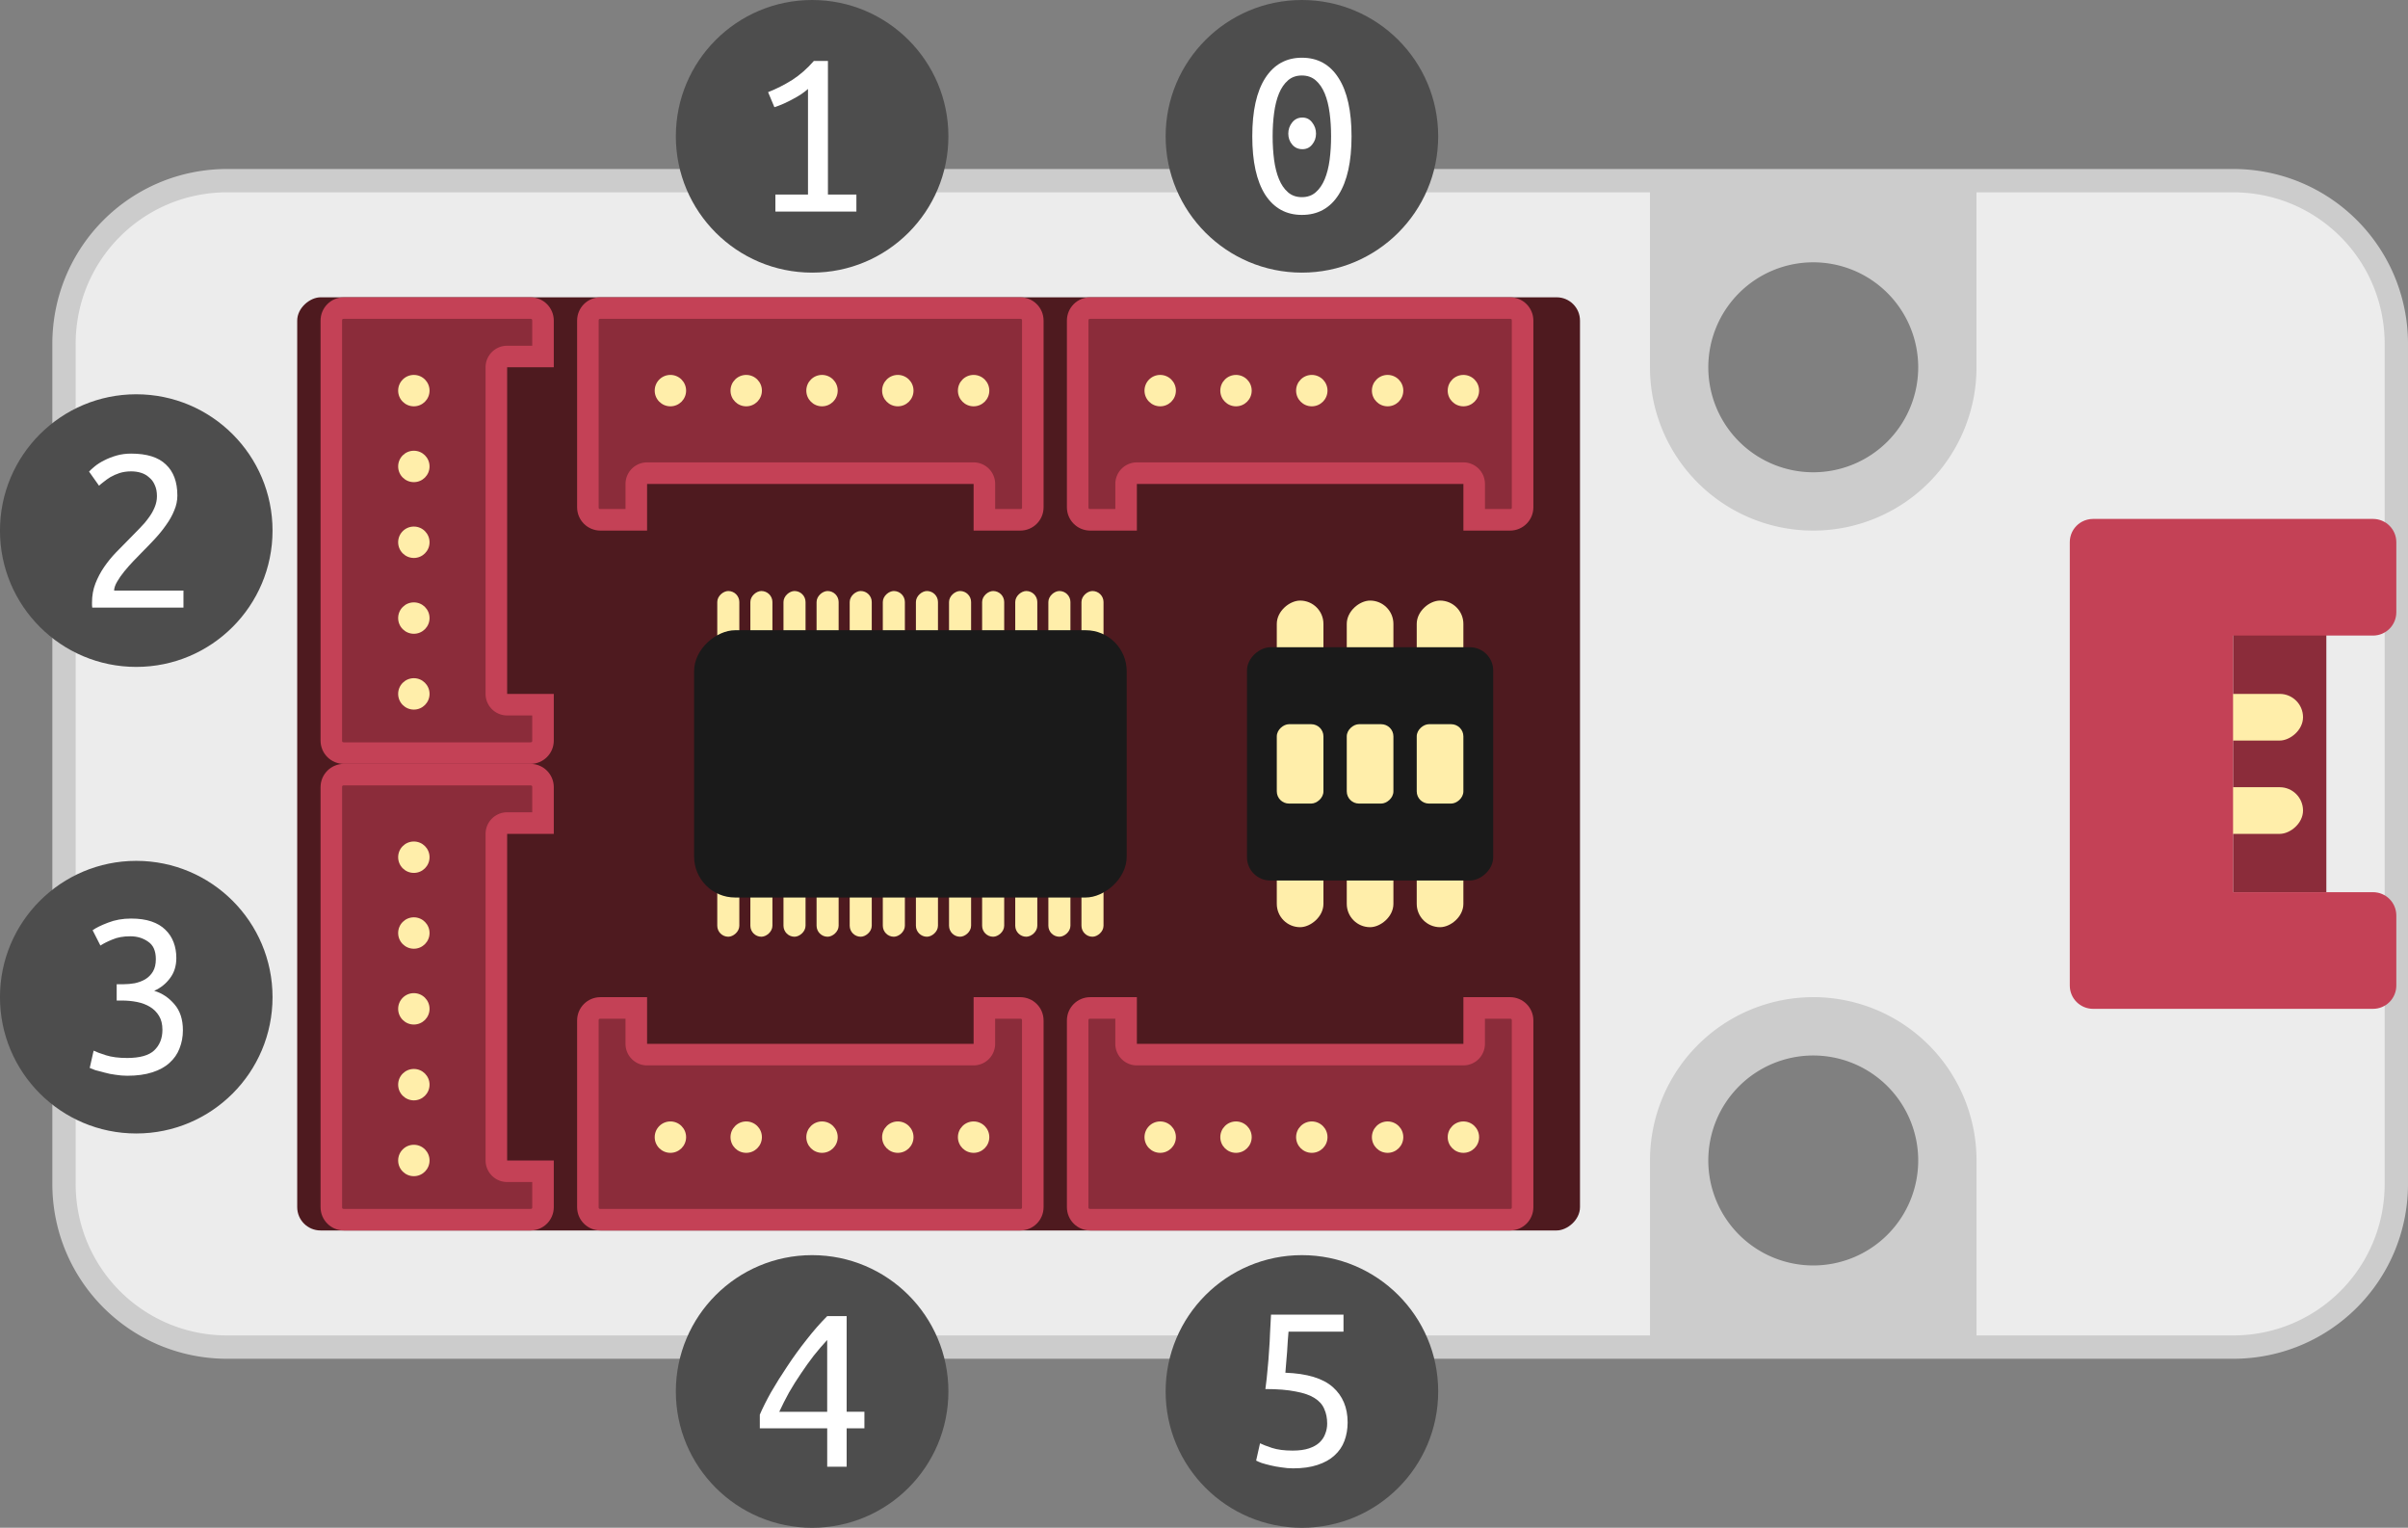 <?xml version="1.0" encoding="UTF-8" standalone="no"?>
<!-- Created with Inkscape (http://www.inkscape.org/) -->

<svg
   width="103.244mm"
   height="65.488mm"
   viewBox="0 0 103.244 65.488"
   version="1.1"
   id="svg1"
   xml:space="preserve"
   sodipodi:docname="pahub.svg"
   inkscape:version="1.4.2 (ebf0e940, 2025-05-08)"
   xmlns:inkscape="http://www.inkscape.org/namespaces/inkscape"
   xmlns:sodipodi="http://sodipodi.sourceforge.net/DTD/sodipodi-0.dtd"
   xmlns="http://www.w3.org/2000/svg"
   xmlns:svg="http://www.w3.org/2000/svg"><rect x="0" y="0" width="103.244" height="65.488" fill="#808080" stroke="none"/><sodipodi:namedview
     id="namedview1"
     pagecolor="#ffffff"
     bordercolor="#000000"
     borderopacity="0.25"
     inkscape:showpageshadow="2"
     inkscape:pageopacity="0.0"
     inkscape:pagecheckerboard="0"
     inkscape:deskcolor="#797979"
     inkscape:document-units="mm"
     showgrid="false"
     showguides="true"
     inkscape:zoom="0.44943534"
     inkscape:cx="215.82638"
     inkscape:cy="-373.80238"
     inkscape:window-width="2384"
     inkscape:window-height="1371"
     inkscape:window-x="1371"
     inkscape:window-y="25"
     inkscape:window-maximized="0"
     inkscape:current-layer="layer1"><inkscape:grid
       id="grid1"
       units="mm"
       originx="583.608"
       originy="-1169.426"
       spacingx="1"
       spacingy="1"
       empcolor="#0099e5"
       empopacity="0.302"
       color="#0099e5"
       opacity="0.149"
       empspacing="5"
       enabled="true"
       visible="false" /></sodipodi:namedview><defs
     id="defs1" /><g
     inkscape:label="Layer 1"
     inkscape:groupmode="layer"
     id="layer1"
     transform="translate(583.608,-1169.426)"><g
       id="g281"
       transform="rotate(180,34.665,341.371)"><g
         id="g191"
         transform="translate(8.387,178.01)" /></g><g
       id="g540"
       transform="matrix(0.809,0,0,0.89,-89.219,21.164)" /><g
       id="g595"
       transform="translate(-70.577,1067.782)"><path
         id="rect305"
         style="fill:#ececec;fill-opacity:1;fill-rule:evenodd;stroke:#cccccc;stroke-width:1;stroke-linecap:square;stroke-linejoin:round;stroke-dasharray:none;paint-order:stroke fill markers"
         d="m -109.388,-503.287 c 0,-3.878 -3.122,-7 -7,-7 h -36 c -3.878,0 -7,3.122 -7,7 v 86 c 0,3.878 3.122,7 7,7 h 36 c 3.878,0 7,-3.122 7,-7 z m -3,68 a 5,5 0 0 1 -5,5 5,5 0 0 1 -5,-5 5,5 0 0 1 5,-5 5,5 0 0 1 5,5 z m -34,0 a 5,5 0 0 1 -5,5 5,5 0 0 1 -5,-5 5,5 0 0 1 5,-5 5,5 0 0 1 5,5 z"
         transform="rotate(-90)" /><path
         id="path305"
         style="fill:#cccccc;fill-opacity:1;fill-rule:evenodd;stroke-width:0;stroke-linecap:square;stroke-linejoin:round;paint-order:stroke fill markers"
         d="m -435.287,144.388 a 7,7 0 0 0 -7,7 v 8 h 14 v -7.986 -0.015 a 7,7 0 0 0 -7,-7 z m 0,2 a 5,5 0 0 1 5,5 5,5 0 0 1 -5,5 5,5 0 0 1 -5,-5 5,5 0 0 1 5,-5 z" /><rect
         style="fill:#8b2c3a;fill-opacity:1;fill-rule:evenodd;stroke-width:0;stroke-linecap:square;stroke-linejoin:round;paint-order:stroke fill markers"
         id="rect306"
         width="11.032"
         height="4"
         x="-139.888"
         y="-417.288"
         transform="rotate(-90)" /><rect
         style="fill:#ffeeaa;fill-opacity:1;fill-rule:evenodd;stroke-width:0;stroke-linecap:square;stroke-linejoin:round;paint-order:stroke fill markers"
         id="rect307"
         width="2"
         height="4"
         x="-137.388"
         y="-418.288"
         ry="1"
         transform="rotate(-90)" /><rect
         style="fill:#ffeeaa;fill-opacity:1;fill-rule:evenodd;stroke-width:0;stroke-linecap:square;stroke-linejoin:round;paint-order:stroke fill markers"
         id="rect308"
         width="2"
         height="4"
         x="-133.388"
         y="-418.288"
         ry="1"
         transform="rotate(-90)" /><path
         id="path308"
         style="fill:#c44156;fill-opacity:1;fill-rule:evenodd;stroke-width:0;stroke-linecap:square;stroke-linejoin:round;paint-order:stroke fill markers"
         d="m -424.288,143.888 c 0,0.554 0.446,1 1,1 h 5 7 c 0.554,0 1,-0.446 1,-1 v -3 c 0,-0.554 -0.446,-1 -1,-1 h -6 v -11 h 6 c 0.554,0 1,-0.446 1,-1 v -3 c 0,-0.554 -0.446,-1 -1,-1 h -6.998 c -9.3e-4,-10e-6 -0.002,0 -0.003,0 h -5 c -0.173,0 -0.336,0.044 -0.477,0.12 -0.057,0.031 -0.11,0.067 -0.159,0.107 -0.222,0.183 -0.363,0.46 -0.363,0.772 v 3 z" /><path
         id="path309"
         style="fill:#cccccc;fill-opacity:1;fill-rule:evenodd;stroke-width:0;stroke-linecap:square;stroke-linejoin:round;paint-order:stroke fill markers"
         d="m -442.288,109.387 v 8.001 a 7,7 0 0 0 7,7 7,7 0 0 0 7,-7 v -0.015 -7.986 z m 7,3 a 5,5 0 0 1 5,5 5,5 0 0 1 -5,5 5,5 0 0 1 -5,-5 5,5 0 0 1 5,-5 z" /><rect
         style="fill:#4e1a1f;fill-opacity:1;fill-rule:evenodd;stroke-width:0;stroke-linecap:square;stroke-linejoin:round;paint-order:stroke fill markers"
         id="rect310"
         width="40"
         height="55"
         x="-154.388"
         y="-500.288"
         ry="1"
         transform="rotate(-90)" /><path
         id="path310"
         style="fill:#c44156;fill-opacity:1;fill-rule:evenodd;stroke-width:0;stroke-linecap:square;stroke-linejoin:round;paint-order:stroke fill markers"
         d="m -499.287,153.388 c 0,0.554 0.446,1 1,1 h 8 c 0.554,0 1,-0.446 1,-1 v -2 h -2 v -14 h 2 v -2 c 0,-0.554 -0.446,-1 -1,-1 h -8 c -0.554,0 -1,0.446 -1,1 z" /><path
         id="path311"
         style="fill:#8b2c3a;fill-opacity:1;fill-rule:evenodd;stroke-width:0;stroke-linecap:square;stroke-linejoin:round;paint-order:stroke fill markers"
         sodipodi:type="inkscape:offset"
         inkscape:radius="-0.92383063"
         inkscape:original="M 156 35 C 155.446 35 155 35.446 155 36 L 155 44 C 155 44.554 155.446 45 156 45 L 158 45 L 158 43 L 172 43 L 172 45 L 174 45 C 174.554 45 175 44.554 175 44 L 175 36 C 175 35.446 174.554 35 174 35 L 156 35 z "
         d="m 156,35.924 c -0.058,0 -0.076,0.018 -0.076,0.076 v 8 c 0,0.058 0.018,0.076 0.076,0.076 h 1.076 V 43 A 0.924,0.924 0 0 1 158,42.076 h 14 A 0.924,0.924 0 0 1 172.924,43 v 1.076 H 174 c 0.058,0 0.076,-0.018 0.076,-0.076 v -8 c 0,-0.058 -0.018,-0.076 -0.076,-0.076 z"
         transform="rotate(-90,-112.45,421.837)" /><circle
         style="fill:#ffeeaa;fill-opacity:1;fill-rule:evenodd;stroke-width:0;stroke-linecap:square;stroke-linejoin:round;paint-order:stroke fill markers"
         id="circle311"
         cx="-151.388"
         cy="-495.287"
         r="0.673"
         transform="rotate(-90)" /><circle
         style="fill:#ffeeaa;fill-opacity:1;fill-rule:evenodd;stroke-width:0;stroke-linecap:square;stroke-linejoin:round;paint-order:stroke fill markers"
         id="circle312"
         cx="-148.138"
         cy="-495.287"
         r="0.673"
         transform="rotate(-90)" /><circle
         style="fill:#ffeeaa;fill-opacity:1;fill-rule:evenodd;stroke-width:0;stroke-linecap:square;stroke-linejoin:round;paint-order:stroke fill markers"
         id="circle313"
         cx="-144.888"
         cy="-495.287"
         r="0.673"
         transform="rotate(-90)" /><circle
         style="fill:#ffeeaa;fill-opacity:1;fill-rule:evenodd;stroke-width:0;stroke-linecap:square;stroke-linejoin:round;paint-order:stroke fill markers"
         id="circle314"
         cx="-141.638"
         cy="-495.287"
         r="0.673"
         transform="rotate(-90)" /><circle
         style="fill:#ffeeaa;fill-opacity:1;fill-rule:evenodd;stroke-width:0;stroke-linecap:square;stroke-linejoin:round;paint-order:stroke fill markers"
         id="circle315"
         cx="-138.388"
         cy="-495.287"
         r="0.673"
         transform="rotate(-90)" /><path
         id="path315"
         style="fill:#c44156;fill-opacity:1;fill-rule:evenodd;stroke-width:0;stroke-linecap:square;stroke-linejoin:round;paint-order:stroke fill markers"
         d="m -499.287,133.388 c 0,0.554 0.446,1 1,1 h 8 c 0.554,0 1,-0.446 1,-1 v -2 h -2 v -14 h 2 v -2 c 0,-0.554 -0.446,-1 -1,-1 h -8 c -0.554,0 -1,0.446 -1,1 z" /><path
         id="path316"
         style="fill:#8b2c3a;fill-opacity:1;fill-rule:evenodd;stroke-width:0;stroke-linecap:square;stroke-linejoin:round;paint-order:stroke fill markers"
         sodipodi:type="inkscape:offset"
         inkscape:radius="-0.92383063"
         inkscape:original="M 156 35 C 155.446 35 155 35.446 155 36 L 155 44 C 155 44.554 155.446 45 156 45 L 158 45 L 158 43 L 172 43 L 172 45 L 174 45 C 174.554 45 175 44.554 175 44 L 175 36 C 175 35.446 174.554 35 174 35 L 156 35 z "
         d="m 156,35.924 c -0.058,0 -0.076,0.018 -0.076,0.076 v 8 c 0,0.058 0.018,0.076 0.076,0.076 h 1.076 V 43 A 0.924,0.924 0 0 1 158,42.076 h 14 A 0.924,0.924 0 0 1 172.924,43 v 1.076 H 174 c 0.058,0 0.076,-0.018 0.076,-0.076 v -8 c 0,-0.058 -0.018,-0.076 -0.076,-0.076 z"
         transform="rotate(-90,-122.45,411.838)" /><circle
         style="fill:#ffeeaa;fill-opacity:1;fill-rule:evenodd;stroke-width:0;stroke-linecap:square;stroke-linejoin:round;paint-order:stroke fill markers"
         id="circle316"
         cx="-131.388"
         cy="-495.287"
         r="0.673"
         transform="rotate(-90)" /><circle
         style="fill:#ffeeaa;fill-opacity:1;fill-rule:evenodd;stroke-width:0;stroke-linecap:square;stroke-linejoin:round;paint-order:stroke fill markers"
         id="circle317"
         cx="-128.138"
         cy="-495.287"
         r="0.673"
         transform="rotate(-90)" /><circle
         style="fill:#ffeeaa;fill-opacity:1;fill-rule:evenodd;stroke-width:0;stroke-linecap:square;stroke-linejoin:round;paint-order:stroke fill markers"
         id="circle318"
         cx="-124.888"
         cy="-495.287"
         r="0.673"
         transform="rotate(-90)" /><circle
         style="fill:#ffeeaa;fill-opacity:1;fill-rule:evenodd;stroke-width:0;stroke-linecap:square;stroke-linejoin:round;paint-order:stroke fill markers"
         id="circle319"
         cx="-121.638"
         cy="-495.287"
         r="0.673"
         transform="rotate(-90)" /><circle
         style="fill:#ffeeaa;fill-opacity:1;fill-rule:evenodd;stroke-width:0;stroke-linecap:square;stroke-linejoin:round;paint-order:stroke fill markers"
         id="circle320"
         cx="-118.388"
         cy="-495.287"
         r="0.673"
         transform="rotate(-90)" /><path
         id="path320"
         style="fill:#c44156;fill-opacity:1;fill-rule:evenodd;stroke-width:0;stroke-linecap:square;stroke-linejoin:round;paint-order:stroke fill markers"
         d="m -469.287,154.388 c 0.554,0 1,-0.446 1,-1 v -8 c 0,-0.554 -0.446,-1 -1,-1 h -2 v 2 h -14 v -2 h -2 c -0.554,0 -1,0.446 -1,1 v 8 c 0,0.554 0.446,1 1,1 z" /><path
         id="path321"
         style="fill:#8b2c3a;fill-opacity:1;fill-rule:evenodd;stroke-width:0;stroke-linecap:square;stroke-linejoin:round;paint-order:stroke fill markers"
         sodipodi:type="inkscape:offset"
         inkscape:radius="-0.92383063"
         inkscape:original="M 156 35 C 155.446 35 155 35.446 155 36 L 155 44 C 155 44.554 155.446 45 156 45 L 158 45 L 158 43 L 172 43 L 172 45 L 174 45 C 174.554 45 175 44.554 175 44 L 175 36 C 175 35.446 174.554 35 174 35 L 156 35 z "
         d="m 156,35.924 c -0.058,0 -0.076,0.018 -0.076,0.076 v 8 c 0,0.058 0.018,0.076 0.076,0.076 h 1.076 V 43 A 0.924,0.924 0 0 1 158,42.076 h 14 A 0.924,0.924 0 0 1 172.924,43 v 1.076 H 174 c 0.058,0 0.076,-0.018 0.076,-0.076 v -8 c 0,-0.058 -0.018,-0.076 -0.076,-0.076 z"
         transform="rotate(180,-156.644,94.694)" /><circle
         style="fill:#ffeeaa;fill-opacity:1;fill-rule:evenodd;stroke-width:0;stroke-linecap:square;stroke-linejoin:round;paint-order:stroke fill markers"
         id="circle321"
         cx="471.287"
         cy="-150.388"
         r="0.673"
         transform="scale(-1)" /><circle
         style="fill:#ffeeaa;fill-opacity:1;fill-rule:evenodd;stroke-width:0;stroke-linecap:square;stroke-linejoin:round;paint-order:stroke fill markers"
         id="circle322"
         cx="474.537"
         cy="-150.388"
         r="0.673"
         transform="scale(-1)" /><circle
         style="fill:#ffeeaa;fill-opacity:1;fill-rule:evenodd;stroke-width:0;stroke-linecap:square;stroke-linejoin:round;paint-order:stroke fill markers"
         id="circle323"
         cx="477.787"
         cy="-150.388"
         r="0.673"
         transform="scale(-1)" /><circle
         style="fill:#ffeeaa;fill-opacity:1;fill-rule:evenodd;stroke-width:0;stroke-linecap:square;stroke-linejoin:round;paint-order:stroke fill markers"
         id="circle324"
         cx="481.037"
         cy="-150.388"
         r="0.673"
         transform="scale(-1)" /><circle
         style="fill:#ffeeaa;fill-opacity:1;fill-rule:evenodd;stroke-width:0;stroke-linecap:square;stroke-linejoin:round;paint-order:stroke fill markers"
         id="circle325"
         cx="484.287"
         cy="-150.388"
         r="0.673"
         transform="scale(-1)" /><path
         id="path325"
         style="fill:#c44156;fill-opacity:1;fill-rule:evenodd;stroke-width:0;stroke-linecap:square;stroke-linejoin:round;paint-order:stroke fill markers"
         d="m -448.287,154.388 c 0.554,0 1,-0.446 1,-1 v -8 c 0,-0.554 -0.446,-1 -1,-1 h -2 v 2 h -14 v -2 h -2 c -0.554,0 -1,0.446 -1,1 v 8 c 0,0.554 0.446,1 1,1 z" /><path
         id="path326"
         style="fill:#8b2c3a;fill-opacity:1;fill-rule:evenodd;stroke-width:0;stroke-linecap:square;stroke-linejoin:round;paint-order:stroke fill markers"
         sodipodi:type="inkscape:offset"
         inkscape:radius="-0.92383063"
         inkscape:original="M 156 35 C 155.446 35 155 35.446 155 36 L 155 44 C 155 44.554 155.446 45 156 45 L 158 45 L 158 43 L 172 43 L 172 45 L 174 45 C 174.554 45 175 44.554 175 44 L 175 36 C 175 35.446 174.554 35 174 35 L 156 35 z "
         d="m 156,35.924 c -0.058,0 -0.076,0.018 -0.076,0.076 v 8 c 0,0.058 0.018,0.076 0.076,0.076 h 1.076 V 43 A 0.924,0.924 0 0 1 158,42.076 h 14 A 0.924,0.924 0 0 1 172.924,43 v 1.076 H 174 c 0.058,0 0.076,-0.018 0.076,-0.076 v -8 c 0,-0.058 -0.018,-0.076 -0.076,-0.076 z"
         transform="rotate(180,-146.144,94.694)" /><circle
         style="fill:#ffeeaa;fill-opacity:1;fill-rule:evenodd;stroke-width:0;stroke-linecap:square;stroke-linejoin:round;paint-order:stroke fill markers"
         id="circle326"
         cx="450.287"
         cy="-150.388"
         r="0.673"
         transform="scale(-1)" /><circle
         style="fill:#ffeeaa;fill-opacity:1;fill-rule:evenodd;stroke-width:0;stroke-linecap:square;stroke-linejoin:round;paint-order:stroke fill markers"
         id="circle327"
         cx="453.537"
         cy="-150.388"
         r="0.673"
         transform="scale(-1)" /><circle
         style="fill:#ffeeaa;fill-opacity:1;fill-rule:evenodd;stroke-width:0;stroke-linecap:square;stroke-linejoin:round;paint-order:stroke fill markers"
         id="circle328"
         cx="456.787"
         cy="-150.388"
         r="0.673"
         transform="scale(-1)" /><circle
         style="fill:#ffeeaa;fill-opacity:1;fill-rule:evenodd;stroke-width:0;stroke-linecap:square;stroke-linejoin:round;paint-order:stroke fill markers"
         id="circle329"
         cx="460.037"
         cy="-150.388"
         r="0.673"
         transform="scale(-1)" /><circle
         style="fill:#ffeeaa;fill-opacity:1;fill-rule:evenodd;stroke-width:0;stroke-linecap:square;stroke-linejoin:round;paint-order:stroke fill markers"
         id="circle330"
         cx="463.287"
         cy="-150.388"
         r="0.673"
         transform="scale(-1)" /><path
         id="path330"
         style="fill:#c44156;fill-opacity:1;fill-rule:evenodd;stroke-width:0;stroke-linecap:square;stroke-linejoin:round;paint-order:stroke fill markers"
         d="m -469.287,114.388 c 0.554,0 1,0.446 1,1 v 8 c 0,0.554 -0.446,1 -1,1 h -2 v -2 h -14 v 2 h -2 c -0.554,0 -1,-0.446 -1,-1 v -8 c 0,-0.554 0.446,-1 1,-1 z" /><path
         id="path331"
         style="fill:#8b2c3a;fill-opacity:1;fill-rule:evenodd;stroke-width:0;stroke-linecap:square;stroke-linejoin:round;paint-order:stroke fill markers"
         sodipodi:type="inkscape:offset"
         inkscape:radius="-0.92383063"
         inkscape:original="M 156 35 C 155.446 35 155 35.446 155 36 L 155 44 C 155 44.554 155.446 45 156 45 L 158 45 L 158 43 L 172 43 L 172 45 L 174 45 C 174.554 45 175 44.554 175 44 L 175 36 C 175 35.446 174.554 35 174 35 L 156 35 z "
         d="m 156,35.924 c -0.058,0 -0.076,0.018 -0.076,0.076 v 8 c 0,0.058 0.018,0.076 0.076,0.076 h 1.076 V 43 A 0.924,0.924 0 0 1 158,42.076 h 14 A 0.924,0.924 0 0 1 172.924,43 v 1.076 H 174 c 0.058,0 0.076,-0.018 0.076,-0.076 v -8 c 0,-0.058 -0.018,-0.076 -0.076,-0.076 z"
         transform="matrix(-1,0,0,1,-313.287,79.388)" /><circle
         style="fill:#ffeeaa;fill-opacity:1;fill-rule:evenodd;stroke-width:0;stroke-linecap:square;stroke-linejoin:round;paint-order:stroke fill markers"
         id="circle331"
         cx="471.287"
         cy="118.388"
         r="0.673"
         transform="scale(-1,1)" /><circle
         style="fill:#ffeeaa;fill-opacity:1;fill-rule:evenodd;stroke-width:0;stroke-linecap:square;stroke-linejoin:round;paint-order:stroke fill markers"
         id="circle332"
         cx="474.537"
         cy="118.388"
         r="0.673"
         transform="scale(-1,1)" /><circle
         style="fill:#ffeeaa;fill-opacity:1;fill-rule:evenodd;stroke-width:0;stroke-linecap:square;stroke-linejoin:round;paint-order:stroke fill markers"
         id="circle333"
         cx="477.787"
         cy="118.388"
         r="0.673"
         transform="scale(-1,1)" /><circle
         style="fill:#ffeeaa;fill-opacity:1;fill-rule:evenodd;stroke-width:0;stroke-linecap:square;stroke-linejoin:round;paint-order:stroke fill markers"
         id="circle334"
         cx="481.037"
         cy="118.388"
         r="0.673"
         transform="scale(-1,1)" /><circle
         style="fill:#ffeeaa;fill-opacity:1;fill-rule:evenodd;stroke-width:0;stroke-linecap:square;stroke-linejoin:round;paint-order:stroke fill markers"
         id="circle335"
         cx="484.287"
         cy="118.388"
         r="0.673"
         transform="scale(-1,1)" /><path
         id="path335"
         style="fill:#c44156;fill-opacity:1;fill-rule:evenodd;stroke-width:0;stroke-linecap:square;stroke-linejoin:round;paint-order:stroke fill markers"
         d="m -448.287,114.388 c 0.554,0 1,0.446 1,1 v 8 c 0,0.554 -0.446,1 -1,1 h -2 v -2 h -14 v 2 h -2 c -0.554,0 -1,-0.446 -1,-1 v -8 c 0,-0.554 0.446,-1 1,-1 z" /><path
         id="path336"
         style="fill:#8b2c3a;fill-opacity:1;fill-rule:evenodd;stroke-width:0;stroke-linecap:square;stroke-linejoin:round;paint-order:stroke fill markers"
         sodipodi:type="inkscape:offset"
         inkscape:radius="-0.92383063"
         inkscape:original="M 156 35 C 155.446 35 155 35.446 155 36 L 155 44 C 155 44.554 155.446 45 156 45 L 158 45 L 158 43 L 172 43 L 172 45 L 174 45 C 174.554 45 175 44.554 175 44 L 175 36 C 175 35.446 174.554 35 174 35 L 156 35 z "
         d="m 156,35.924 c -0.058,0 -0.076,0.018 -0.076,0.076 v 8 c 0,0.058 0.018,0.076 0.076,0.076 h 1.076 V 43 A 0.924,0.924 0 0 1 158,42.076 h 14 A 0.924,0.924 0 0 1 172.924,43 v 1.076 H 174 c 0.058,0 0.076,-0.018 0.076,-0.076 v -8 c 0,-0.058 -0.018,-0.076 -0.076,-0.076 z"
         transform="matrix(-1,0,0,1,-292.287,79.388)" /><circle
         style="fill:#ffeeaa;fill-opacity:1;fill-rule:evenodd;stroke-width:0;stroke-linecap:square;stroke-linejoin:round;paint-order:stroke fill markers"
         id="circle336"
         cx="450.287"
         cy="118.388"
         r="0.673"
         transform="scale(-1,1)" /><circle
         style="fill:#ffeeaa;fill-opacity:1;fill-rule:evenodd;stroke-width:0;stroke-linecap:square;stroke-linejoin:round;paint-order:stroke fill markers"
         id="circle337"
         cx="453.537"
         cy="118.388"
         r="0.673"
         transform="scale(-1,1)" /><circle
         style="fill:#ffeeaa;fill-opacity:1;fill-rule:evenodd;stroke-width:0;stroke-linecap:square;stroke-linejoin:round;paint-order:stroke fill markers"
         id="circle338"
         cx="456.787"
         cy="118.388"
         r="0.673"
         transform="scale(-1,1)" /><circle
         style="fill:#ffeeaa;fill-opacity:1;fill-rule:evenodd;stroke-width:0;stroke-linecap:square;stroke-linejoin:round;paint-order:stroke fill markers"
         id="circle339"
         cx="460.037"
         cy="118.388"
         r="0.673"
         transform="scale(-1,1)" /><circle
         style="fill:#ffeeaa;fill-opacity:1;fill-rule:evenodd;stroke-width:0;stroke-linecap:square;stroke-linejoin:round;paint-order:stroke fill markers"
         id="circle340"
         cx="463.287"
         cy="118.388"
         r="0.673"
         transform="scale(-1,1)" /><rect
         style="fill:#ffeeaa;fill-opacity:1;fill-rule:evenodd;stroke-width:0;stroke-linecap:square;stroke-linejoin:round;paint-order:stroke fill markers"
         id="rect340"
         width="14"
         height="2"
         x="-141.388"
         y="-458.288"
         ry="1"
         transform="rotate(-90)" /><rect
         style="fill:#ffeeaa;fill-opacity:1;fill-rule:evenodd;stroke-width:0;stroke-linecap:square;stroke-linejoin:round;paint-order:stroke fill markers"
         id="rect341"
         width="14"
         height="2"
         x="-141.388"
         y="-455.288"
         ry="1"
         transform="rotate(-90)" /><rect
         style="fill:#ffeeaa;fill-opacity:1;fill-rule:evenodd;stroke-width:0;stroke-linecap:square;stroke-linejoin:round;paint-order:stroke fill markers"
         id="rect342"
         width="14"
         height="2"
         x="-141.388"
         y="-452.288"
         ry="1"
         transform="rotate(-90)" /><rect
         style="fill:#1a1a1a;fill-opacity:1;fill-rule:evenodd;stroke-width:0;stroke-linecap:square;stroke-linejoin:round;paint-order:stroke fill markers"
         id="rect343"
         width="10"
         height="10.557"
         x="-139.388"
         y="-459.566"
         ry="1"
         transform="rotate(-90)" /><rect
         style="fill:#ffeeaa;fill-opacity:1;fill-rule:evenodd;stroke-width:0;stroke-linecap:square;stroke-linejoin:round;paint-order:stroke fill markers"
         id="rect344"
         width="3.402"
         height="2"
         x="-136.089"
         y="-458.288"
         ry="0.523"
         transform="rotate(-90)" /><rect
         style="fill:#ffeeaa;fill-opacity:1;fill-rule:evenodd;stroke-width:0;stroke-linecap:square;stroke-linejoin:round;paint-order:stroke fill markers"
         id="rect345"
         width="3.402"
         height="2"
         x="-136.089"
         y="-455.288"
         ry="0.523"
         transform="rotate(-90)" /><rect
         style="fill:#ffeeaa;fill-opacity:1;fill-rule:evenodd;stroke-width:0;stroke-linecap:square;stroke-linejoin:round;paint-order:stroke fill markers"
         id="rect346"
         width="3.402"
         height="2"
         x="-136.089"
         y="-452.288"
         ry="0.523"
         transform="rotate(-90)" /><rect
         style="fill:#ffeeaa;fill-opacity:1;fill-rule:evenodd;stroke-width:0;stroke-linecap:square;stroke-linejoin:round;paint-order:stroke fill markers"
         id="rect347"
         width="14.819"
         height="0.946"
         x="-141.797"
         y="-469.502"
         ry="0.473"
         transform="rotate(-90)" /><rect
         style="fill:#ffeeaa;fill-opacity:1;fill-rule:evenodd;stroke-width:0;stroke-linecap:square;stroke-linejoin:round;paint-order:stroke fill markers"
         id="rect348"
         width="14.819"
         height="0.946"
         x="-141.797"
         y="-468.082"
         ry="0.473"
         transform="rotate(-90)" /><rect
         style="fill:#ffeeaa;fill-opacity:1;fill-rule:evenodd;stroke-width:0;stroke-linecap:square;stroke-linejoin:round;paint-order:stroke fill markers"
         id="rect349"
         width="14.819"
         height="0.946"
         x="-141.797"
         y="-466.663"
         ry="0.473"
         transform="rotate(-90)" /><rect
         style="fill:#ffeeaa;fill-opacity:1;fill-rule:evenodd;stroke-width:0;stroke-linecap:square;stroke-linejoin:round;paint-order:stroke fill markers"
         id="rect350"
         width="14.819"
         height="0.946"
         x="-141.797"
         y="-473.761"
         ry="0.473"
         transform="rotate(-90)" /><rect
         style="fill:#ffeeaa;fill-opacity:1;fill-rule:evenodd;stroke-width:0;stroke-linecap:square;stroke-linejoin:round;paint-order:stroke fill markers"
         id="rect351"
         width="14.819"
         height="0.946"
         x="-141.797"
         y="-472.341"
         ry="0.473"
         transform="rotate(-90)" /><rect
         style="fill:#ffeeaa;fill-opacity:1;fill-rule:evenodd;stroke-width:0;stroke-linecap:square;stroke-linejoin:round;paint-order:stroke fill markers"
         id="rect352"
         width="14.819"
         height="0.946"
         x="-141.797"
         y="-470.922"
         ry="0.473"
         transform="rotate(-90)" /><rect
         style="fill:#ffeeaa;fill-opacity:1;fill-rule:evenodd;stroke-width:0;stroke-linecap:square;stroke-linejoin:round;paint-order:stroke fill markers"
         id="rect353"
         width="14.819"
         height="0.946"
         x="-141.797"
         y="-478.02"
         ry="0.473"
         transform="rotate(-90)" /><rect
         style="fill:#ffeeaa;fill-opacity:1;fill-rule:evenodd;stroke-width:0;stroke-linecap:square;stroke-linejoin:round;paint-order:stroke fill markers"
         id="rect354"
         width="14.819"
         height="0.946"
         x="-141.797"
         y="-476.6"
         ry="0.473"
         transform="rotate(-90)" /><rect
         style="fill:#ffeeaa;fill-opacity:1;fill-rule:evenodd;stroke-width:0;stroke-linecap:square;stroke-linejoin:round;paint-order:stroke fill markers"
         id="rect355"
         width="14.819"
         height="0.946"
         x="-141.797"
         y="-475.18"
         ry="0.473"
         transform="rotate(-90)" /><rect
         style="fill:#ffeeaa;fill-opacity:1;fill-rule:evenodd;stroke-width:0;stroke-linecap:square;stroke-linejoin:round;paint-order:stroke fill markers"
         id="rect356"
         width="14.819"
         height="0.946"
         x="-141.797"
         y="-482.278"
         ry="0.473"
         transform="rotate(-90)" /><rect
         style="fill:#ffeeaa;fill-opacity:1;fill-rule:evenodd;stroke-width:0;stroke-linecap:square;stroke-linejoin:round;paint-order:stroke fill markers"
         id="rect357"
         width="14.819"
         height="0.946"
         x="-141.797"
         y="-480.859"
         ry="0.473"
         transform="rotate(-90)" /><rect
         style="fill:#ffeeaa;fill-opacity:1;fill-rule:evenodd;stroke-width:0;stroke-linecap:square;stroke-linejoin:round;paint-order:stroke fill markers"
         id="rect358"
         width="14.819"
         height="0.946"
         x="-141.797"
         y="-479.439"
         ry="0.473"
         transform="rotate(-90)" /><rect
         style="fill:#1a1a1a;fill-opacity:1;fill-rule:evenodd;stroke-width:0;stroke-linecap:square;stroke-linejoin:round;paint-order:stroke fill markers"
         id="rect359"
         width="11.457"
         height="18.548"
         x="-140.116"
         y="-483.271"
         ry="1.757"
         transform="rotate(-90)" /><circle
         style="fill:#4d4d4d;fill-opacity:1;fill-rule:evenodd;stroke-width:0;stroke-linecap:square;stroke-linejoin:round;paint-order:stroke fill markers"
         id="circle359"
         cx="-107.487"
         cy="-457.211"
         r="5.843"
         transform="rotate(-90)" /><path
         d="m -456.606,107.372 q 0,0.271 -0.167,0.469 -0.156,0.198 -0.417,0.198 -0.271,0 -0.438,-0.198 -0.167,-0.198 -0.167,-0.469 0,-0.271 0.167,-0.48 0.167,-0.209 0.438,-0.209 0.261,0 0.417,0.209 0.167,0.209 0.167,0.48 z m -2.733,0.115 q 0,-1.627 0.553,-2.493 0.563,-0.876 1.575,-0.876 1.022,0 1.575,0.876 0.553,0.866 0.553,2.493 0,1.627 -0.553,2.503 -0.553,0.866 -1.575,0.866 -1.012,0 -1.575,-0.866 -0.553,-0.876 -0.553,-2.503 z m 3.379,0 q 0,-0.532 -0.063,-1.001 -0.063,-0.48 -0.209,-0.834 -0.146,-0.355 -0.386,-0.563 -0.24,-0.209 -0.595,-0.209 -0.355,0 -0.595,0.209 -0.24,0.209 -0.386,0.563 -0.146,0.355 -0.209,0.834 -0.063,0.469 -0.063,1.001 0,0.532 0.063,1.012 0.063,0.469 0.209,0.824 0.146,0.355 0.386,0.563 0.24,0.209 0.595,0.209 0.355,0 0.595,-0.209 0.24,-0.209 0.386,-0.563 0.146,-0.355 0.209,-0.824 0.063,-0.48 0.063,-1.012 z"
         id="text359"
         style="font-size:10.43px;font-family:'Ubuntu Mono';-inkscape-font-specification:'Ubuntu Mono';text-align:center;letter-spacing:0px;text-anchor:middle;fill:#ffffff;fill-rule:evenodd;stroke-width:0;stroke-linecap:square;stroke-linejoin:round;paint-order:stroke fill markers"
         aria-label="0" /><circle
         style="fill:#4d4d4d;fill-opacity:1;fill-rule:evenodd;stroke-width:0;stroke-linecap:square;stroke-linejoin:round;paint-order:stroke fill markers"
         id="circle360"
         cx="-107.487"
         cy="-478.211"
         r="5.843"
         transform="rotate(-90)" /><path
         d="m -480.099,105.594 q 0.532,-0.209 1.033,-0.522 0.501,-0.323 0.928,-0.814 h 0.605 v 5.726 h 1.22 v 0.73 h -3.473 v -0.73 h 1.398 v -4.527 q -0.115,0.104 -0.282,0.219 -0.156,0.104 -0.355,0.209 -0.188,0.104 -0.396,0.198 -0.209,0.094 -0.407,0.156 z"
         id="text360"
         style="font-size:10.43px;font-family:'Ubuntu Mono';-inkscape-font-specification:'Ubuntu Mono';text-align:center;letter-spacing:0px;text-anchor:middle;fill:#ffffff;fill-rule:evenodd;stroke-width:0;stroke-linecap:square;stroke-linejoin:round;paint-order:stroke fill markers"
         aria-label="1" /><circle
         style="fill:#4d4d4d;fill-opacity:1;fill-rule:evenodd;stroke-width:0;stroke-linecap:square;stroke-linejoin:round;paint-order:stroke fill markers"
         id="circle361"
         cx="-124.388"
         cy="-507.189"
         r="5.843"
         transform="rotate(-90)" /><path
         d="m -505.426,122.881 q 0,0.334 -0.136,0.647 -0.125,0.313 -0.344,0.615 -0.209,0.302 -0.48,0.595 -0.271,0.292 -0.553,0.574 -0.156,0.156 -0.365,0.375 -0.209,0.219 -0.396,0.448 -0.188,0.229 -0.313,0.449 -0.125,0.219 -0.125,0.375 h 2.973 v 0.73 h -3.911 q -0.01,-0.052 -0.01,-0.104 0,-0.063 0,-0.115 0,-0.438 0.146,-0.814 0.146,-0.375 0.375,-0.709 0.229,-0.334 0.511,-0.626 0.292,-0.302 0.574,-0.584 0.229,-0.229 0.438,-0.448 0.219,-0.219 0.375,-0.438 0.167,-0.219 0.261,-0.448 0.104,-0.24 0.104,-0.49 0,-0.282 -0.094,-0.48 -0.083,-0.198 -0.24,-0.323 -0.146,-0.136 -0.344,-0.198 -0.198,-0.063 -0.428,-0.063 -0.271,0 -0.501,0.073 -0.219,0.073 -0.396,0.177 -0.167,0.104 -0.292,0.209 -0.125,0.094 -0.188,0.156 l -0.428,-0.605 q 0.083,-0.094 0.25,-0.229 0.167,-0.136 0.396,-0.25 0.24,-0.125 0.532,-0.209 0.292,-0.083 0.626,-0.083 1.012,0 1.492,0.469 0.49,0.459 0.49,1.325 z"
         id="text361"
         style="font-size:10.43px;font-family:'Ubuntu Mono';-inkscape-font-specification:'Ubuntu Mono';text-align:center;letter-spacing:0px;text-anchor:middle;fill:#ffffff;fill-rule:evenodd;stroke-width:0;stroke-linecap:square;stroke-linejoin:round;paint-order:stroke fill markers"
         aria-label="2" /><circle
         style="fill:#4d4d4d;fill-opacity:1;fill-rule:evenodd;stroke-width:0;stroke-linecap:square;stroke-linejoin:round;paint-order:stroke fill markers"
         id="circle362"
         cx="-144.388"
         cy="-507.189"
         r="5.843"
         transform="rotate(-90)" /><path
         d="m -507.59,146.995 q 0.824,0 1.168,-0.323 0.355,-0.334 0.355,-0.887 0,-0.355 -0.146,-0.595 -0.146,-0.24 -0.386,-0.386 -0.24,-0.146 -0.553,-0.209 -0.313,-0.063 -0.657,-0.063 h -0.219 v -0.699 h 0.302 q 0.229,0 0.469,-0.042 0.25,-0.052 0.449,-0.167 0.209,-0.125 0.334,-0.334 0.125,-0.209 0.125,-0.532 0,-0.532 -0.334,-0.751 -0.323,-0.229 -0.761,-0.229 -0.448,0 -0.761,0.136 -0.313,0.125 -0.521,0.261 l -0.334,-0.657 q 0.219,-0.156 0.657,-0.323 0.449,-0.177 0.991,-0.177 0.511,0 0.876,0.125 0.365,0.125 0.595,0.355 0.24,0.229 0.355,0.542 0.115,0.302 0.115,0.668 0,0.511 -0.271,0.866 -0.261,0.355 -0.678,0.542 0.501,0.146 0.866,0.574 0.365,0.417 0.365,1.116 0,0.417 -0.146,0.782 -0.136,0.355 -0.428,0.615 -0.282,0.261 -0.741,0.407 -0.448,0.146 -1.074,0.146 -0.24,0 -0.501,-0.042 -0.25,-0.031 -0.469,-0.094 -0.219,-0.052 -0.396,-0.104 -0.167,-0.063 -0.24,-0.094 l 0.167,-0.741 q 0.167,0.083 0.532,0.198 0.365,0.115 0.897,0.115 z"
         id="text362"
         style="font-size:10.43px;font-family:'Ubuntu Mono';-inkscape-font-specification:'Ubuntu Mono';text-align:center;letter-spacing:0px;text-anchor:middle;fill:#ffffff;fill-rule:evenodd;stroke-width:0;stroke-linecap:square;stroke-linejoin:round;paint-order:stroke fill markers"
         aria-label="3" /><circle
         style="fill:#4d4d4d;fill-opacity:1;fill-rule:evenodd;stroke-width:0;stroke-linecap:square;stroke-linejoin:round;paint-order:stroke fill markers"
         id="circle363"
         cx="-161.289"
         cy="-478.211"
         r="5.843"
         transform="rotate(-90)" /><path
         d="m -480.454,162.285 q 0.177,-0.417 0.48,-0.96 0.313,-0.542 0.699,-1.116 0.386,-0.584 0.824,-1.137 0.438,-0.563 0.887,-1.012 h 0.834 v 4.099 h 0.761 v 0.709 h -0.761 v 1.648 h -0.834 v -1.648 h -2.889 z m 2.889,-3.202 q -0.282,0.302 -0.574,0.668 -0.282,0.365 -0.553,0.772 -0.271,0.396 -0.511,0.814 -0.229,0.417 -0.417,0.824 h 2.055 z"
         id="text363"
         style="font-size:10.43px;font-family:'Ubuntu Mono';-inkscape-font-specification:'Ubuntu Mono';text-align:center;letter-spacing:0px;text-anchor:middle;fill:#ffffff;fill-rule:evenodd;stroke-width:0;stroke-linecap:square;stroke-linejoin:round;paint-order:stroke fill markers"
         aria-label="4" /><circle
         style="fill:#4d4d4d;fill-opacity:1;fill-rule:evenodd;stroke-width:0;stroke-linecap:square;stroke-linejoin:round;paint-order:stroke fill markers"
         id="circle364"
         cx="-161.289"
         cy="-457.211"
         r="5.843"
         transform="rotate(-90)" /><path
         d="m -457.921,160.486 q 1.398,0.052 2.034,0.615 0.636,0.563 0.636,1.512 0,0.428 -0.136,0.793 -0.136,0.365 -0.428,0.626 -0.282,0.261 -0.73,0.407 -0.438,0.146 -1.043,0.146 -0.25,0 -0.501,-0.042 -0.24,-0.031 -0.459,-0.083 -0.219,-0.052 -0.386,-0.104 -0.167,-0.063 -0.24,-0.104 l 0.167,-0.741 q 0.167,0.083 0.511,0.198 0.355,0.115 0.887,0.115 0.417,0 0.699,-0.094 0.282,-0.094 0.449,-0.25 0.177,-0.167 0.25,-0.375 0.083,-0.209 0.083,-0.438 0,-0.355 -0.125,-0.626 -0.115,-0.282 -0.417,-0.469 -0.292,-0.188 -0.814,-0.282 -0.511,-0.104 -1.293,-0.104 0.063,-0.459 0.094,-0.855 0.042,-0.407 0.063,-0.782 0.031,-0.386 0.042,-0.761 0.021,-0.375 0.042,-0.793 h 3.108 v 0.73 h -2.357 q -0.01,0.146 -0.031,0.386 -0.01,0.229 -0.031,0.49 -0.021,0.261 -0.042,0.501 -0.021,0.24 -0.031,0.386 z"
         id="text364"
         style="font-size:10.43px;font-family:'Ubuntu Mono';-inkscape-font-specification:'Ubuntu Mono';text-align:center;letter-spacing:0px;text-anchor:middle;fill:#ffffff;fill-rule:evenodd;stroke-width:0;stroke-linecap:square;stroke-linejoin:round;paint-order:stroke fill markers"
         aria-label="5" /></g></g></svg>
